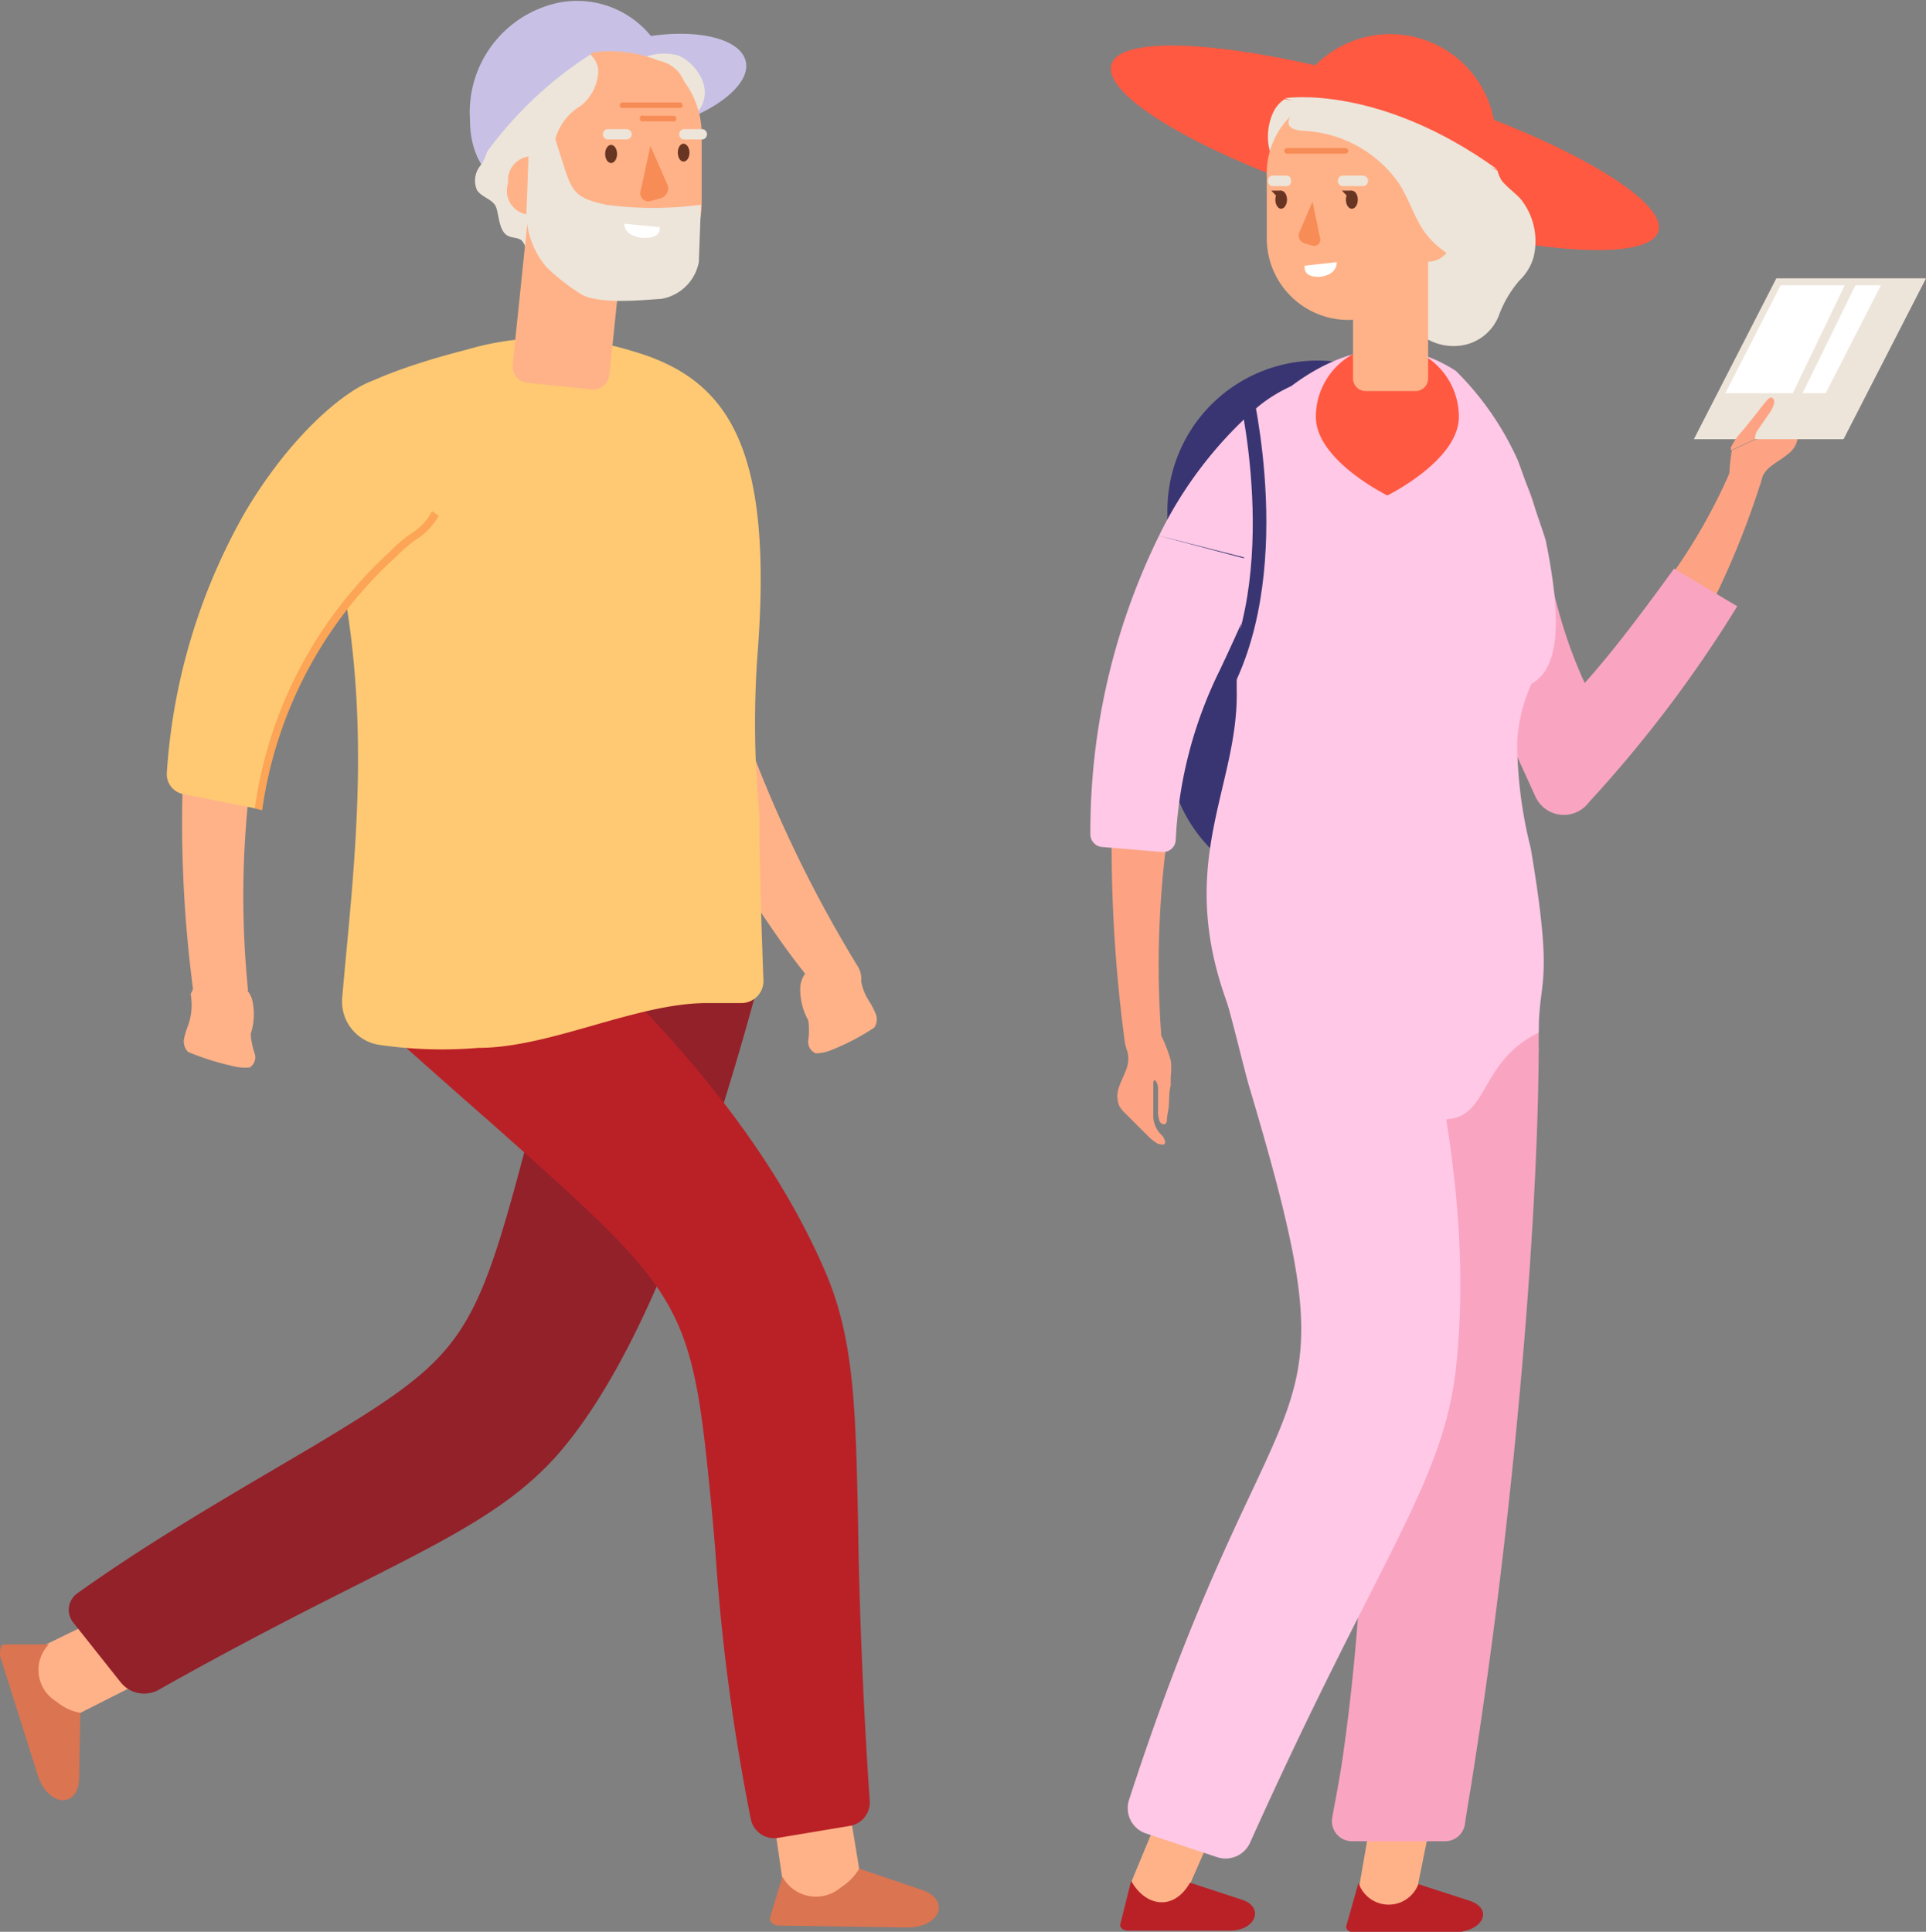 <svg xmlns="http://www.w3.org/2000/svg" viewBox="0 0 80.81 81.06"><rect x="0" y="0" width="80.81" height="81.06" fill="#808080" stroke="none"/><defs><style>.cls-1{fill:#393572;}.cls-2{fill:#fda383;}.cls-3{fill:#f9a5c1;}.cls-4{fill:#ffb288;}.cls-5{fill:#b92127;}.cls-6{fill:#ffc8e6;}.cls-7{fill:#ff5941;}.cls-8{fill:#ede5da;}.cls-9{fill:#fff;}.cls-10{fill:#f78c57;}.cls-11{fill:#693523;}.cls-12{fill:#c8c1e5;}.cls-13{fill:#da7451;}.cls-14{fill:#93212a;}.cls-15{fill:#ffc973;}.cls-16{fill:#ba8a58;}.cls-17{fill:#fca556;}</style></defs><g id="Layer_2" data-name="Layer 2"><g id="Ñëîé_1" data-name="Ñëîé 1"><path class="cls-1" d="M55.28,15.13a6.3,6.3,0,0,0-6.3,6.3v9.76a6.3,6.3,0,1,0,12.6,0V21.43A6.3,6.3,0,0,0,55.28,15.13Z"/><path class="cls-2" d="M75.44,17.9c-.09-.45-.2-.9-.33-1.34a1.59,1.59,0,0,0-.16-.41c0-.08-.13-.17-.22-.15s-.14.18-.13.3a1.51,1.51,0,0,1,0,.67c0,.07-.07.13-.1.2l-.72,1.22s-.08.08-.12.05l-1,.46A10.64,10.64,0,0,0,72.55,20l1.32.31a.42.42,0,0,0,0-.12,1.23,1.23,0,0,1,.48-.66c.22-.17.46-.3.67-.48a1,1,0,0,0,.41-.69A1.32,1.32,0,0,0,75.44,17.9Z"/><path class="cls-2" d="M72.64,19.68A23.93,23.93,0,0,1,69,25.6l2,1.28a35.23,35.23,0,0,0,2.92-6.77C74.28,18.86,73.09,18.43,72.64,19.68Z"/><path class="cls-3" d="M70.24,23.86c-1.22,1.68-2.48,3.38-3.75,4.8-2.1-4.56-1.5-8.15-3.29-9.4a4.26,4.26,0,0,1-1.34-.36H61.7l-.08,0a3.26,3.26,0,0,0-1.23,2.23c-.2,1,.18,1.48-.12,2.44a2.75,2.75,0,0,1,.06.85c1.22,2.69.66,1.48,4.09,9a1.31,1.31,0,0,0,2.25.24,53.34,53.34,0,0,0,6.22-8.22Z"/><polygon class="cls-4" points="57.67 75.47 56.87 80.07 58.76 80.24 59.6 79.26 59.5 79.06 60.18 75.69 57.67 75.47"/><path class="cls-5" d="M61.64,79.75l-2.13-.69A1.33,1.33,0,0,1,57,79l-.52,1.84c0,.13.12.24.33.24h4.3C62.28,81,62.65,80.08,61.64,79.75Z"/><polygon class="cls-4" points="51.41 75.69 48.93 75.44 47.45 79.01 47.6 80.02 48.91 80.15 50 79.2 49.95 79.01 51.41 75.69"/><path class="cls-5" d="M52.07,79.7,49.93,79c-.69,1.21-1.88,1-2.47-.08L47,80.77c0,.12.12.24.32.24h4.31C52.71,81,53.07,80,52.07,79.7Z"/><path class="cls-3" d="M61.71,75c.64-4,1.19-8.15,1.64-12.37.74-6.89,1.18-13.61,1.21-18.48a2.09,2.09,0,0,0,0-.25s0-.09,0-.14l0-.86H57.06l-.87.11.07.88a1.37,1.37,0,0,0,0,.19,113,113,0,0,1,.95,18.44A87.29,87.29,0,0,1,56.3,74c-.18,1.12-.31,1.73-.4,2.26a.84.84,0,0,0,.82,1l3.9,0a.84.84,0,0,0,.84-.69C61.54,76,61.63,75.51,61.71,75Z"/><path class="cls-6" d="M58.66,38.17c-.87-3-2.86-3.42-4-3.44l-.59,0-.19.57a30.25,30.25,0,0,0-1.09,3.79v.11a1.51,1.51,0,0,1-.86,1.62l-.94-.71.38,1.55c.38,1.3.71,2.72,1,3.79,4.73,15.86,1.39,10.39-5,30.08a1.12,1.12,0,0,0,.7,1.4l3,1a1.13,1.13,0,0,0,1.38-.61c5.36-11.93,8.07-15,8.63-19.84C61.67,52.15,60.91,46,58.66,38.17Z"/><path class="cls-2" d="M48.76,47.65a1.11,1.11,0,0,1-.37-.79c0-.48,0-1,0-1.42,0,0,0-.13.08-.11a.54.54,0,0,1,.12.33v.16l0,.71a1.31,1.31,0,0,0,.05.48.28.28,0,0,0,.1.14.15.15,0,0,0,.17,0,.26.26,0,0,0,.05-.12c0-.2.06-.41.08-.61s0-.58.08-.87l0-.37a2.66,2.66,0,0,0,0-.69,6.09,6.09,0,0,0-.46-1.16l-1.39.56a.9.9,0,0,0,0,.13,1.19,1.19,0,0,1,0,.81c-.09.26-.22.5-.31.76a1.08,1.08,0,0,0,0,.81,1.3,1.3,0,0,0,.28.34c.32.33.65.65,1,1a2.27,2.27,0,0,0,.35.26c.09,0,.2.07.27,0S48.84,47.75,48.76,47.65Z"/><path class="cls-6" d="M64.86,22.7c0-.07-.77-2.29-1.17-3.37a12.44,12.44,0,0,0-2.6-3.76c-2.65-1.74-5.19-.66-6.91.63-4.93,2.3-2,6.93-2,6.93A16.33,16.33,0,0,1,52,26.69,19.42,19.42,0,0,0,51.89,29c.07,4.41-3.07,7.7.3,14.74,1.42.72,6.06,3.25,8.37,3.23,1.95,0,1.44-2.39,4-3.64,0-2.37.65-1.88-.33-7.72a18.6,18.6,0,0,1-.57-4.13c0-.14,0-.27,0-.4a6.71,6.71,0,0,1,.6-2.39C65.5,28,65.49,25.81,64.86,22.7Z"/><path class="cls-6" d="M48.63,22.48l4.6,1.17c.62-1.29,1.27-2.53,2-3.7l-2.77-2.6A17.09,17.09,0,0,0,48.63,22.48Z"/><path class="cls-2" d="M47.19,43.69c.17,1.32,1.65.91,1.52-.43a40.47,40.47,0,0,1,.19-7.55l-2.26-.18A62.53,62.53,0,0,0,47.19,43.69Z"/><path class="cls-6" d="M48.63,22.48A28.11,28.11,0,0,0,45.75,35a.53.53,0,0,0,.49.54l2.52.21a.53.53,0,0,0,.57-.48,18,18,0,0,1,1.85-7.15c.67-1.41,1.33-2.92,2-4.43Z"/><path class="cls-7" d="M62.59,7.06c0-.09,0-.18.07-.27A4.43,4.43,0,0,0,54.6,3.47,13,13,0,0,1,62.59,7.06Z"/><path class="cls-7" d="M69.58,9.71c-.42,1.36-5.89.9-12.23-1s-11.13-4.6-10.72-6,5.89-.9,12.22,1S70,8.35,69.58,9.71Z"/><polygon class="cls-8" points="74.53 11.68 71.07 18.43 77.35 18.43 80.81 11.68 74.53 11.68"/><polygon class="cls-9" points="74.71 11.97 72.39 16.5 75.22 16.5 77.4 11.97 74.71 11.97"/><polygon class="cls-9" points="77.85 11.97 75.63 16.5 76.6 16.5 78.92 11.97 77.85 11.97"/><path class="cls-7" d="M61.21,17.49c0,1.83-3,3.3-3,3.3s-3-1.47-3-3.3a3,3,0,1,1,6,0Z"/><path class="cls-8" d="M63,7.57a1.73,1.73,0,0,1-.17-.41,29.51,29.51,0,0,0-8.93-3,1.36,1.36,0,0,0-.49.58,2.42,2.42,0,0,0-.12,1.65c.59,0,1.25-.68,1.73-.5a1.45,1.45,0,0,1,.41.26A2.74,2.74,0,0,1,56.66,8c.08.72-.31,1.52.1,2.13s1.23.66,1.65,1.18.3,1.11.45,1.67a2.24,2.24,0,0,0,2.35,1.53,2,2,0,0,0,1.71-1.36,4.83,4.83,0,0,1,.83-1.38,2.17,2.17,0,0,0,.6-1,2.83,2.83,0,0,0-.54-2.41C63.56,8.08,63.24,7.87,63,7.57Z"/><path class="cls-4" d="M56.15,4.38h-.86a1.45,1.45,0,0,0,0,2.89H59a.31.31,0,0,0,.31-.3V5.68Z"/><path class="cls-4" d="M54.44,4.62a3.35,3.35,0,0,0-1.29,2.65V10A3.4,3.4,0,0,0,60,10V7.33Z"/><path class="cls-4" d="M59.38,16.41H57.29a.53.53,0,0,1-.52-.54l0-5.63a.54.54,0,0,1,.52-.54H59.4a.54.54,0,0,1,.52.55l0,5.62A.53.53,0,0,1,59.38,16.41Z"/><path class="cls-9" d="M56.09,11c0,.24-.15.53-.66.61,0,0-.76.1-.69-.46Z"/><path class="cls-8" d="M56.35,7.37h.83a.22.22,0,1,1,0,.44h-.83a.22.22,0,0,1,0-.44Z"/><path class="cls-8" d="M53.33,7.37H54c.1,0,.17.1.17.22s-.07.22-.17.22h-.64a.23.23,0,0,1,0-.44Z"/><path class="cls-10" d="M54,6.45h2.45a.12.12,0,0,0,.12-.12.13.13,0,0,0-.12-.12H54a.13.13,0,0,0-.12.12A.12.12,0,0,0,54,6.45Z"/><path class="cls-11" d="M56.47,8.38c0,.21.11.38.25.38s.25-.17.25-.38S56.86,8,56.72,8,56.47,8.17,56.47,8.38Z"/><polygon class="cls-11" points="56.72 8 56.3 8 56.56 8.26 56.72 8"/><path class="cls-11" d="M53.51,8.38c0,.21.11.38.24.38s.25-.17.25-.38S53.89,8,53.75,8,53.51,8.17,53.51,8.38Z"/><polygon class="cls-11" points="53.76 8 53.34 8 53.59 8.26 53.76 8"/><path class="cls-4" d="M59.88,8.54a1.08,1.08,0,0,1,1,1.16,1,1,0,1,1-1.92,0A1.08,1.08,0,0,1,59.88,8.54Z"/><path class="cls-8" d="M60.76,6.16a29.13,29.13,0,0,0-6.33-1.95c-.1.26-.42.79-.36,1s.4.27.61.28a5.18,5.18,0,0,1,4,2.18c.4.61.62,1.33,1,1.93a3.49,3.49,0,0,0,1,1,1.54,1.54,0,0,0,1.76.05A1.48,1.48,0,0,0,62.73,9C62.32,7.93,61.3,7.19,60.76,6.16Z"/><path class="cls-10" d="M54.52,9.74l.55-1.28L55.39,10a.26.26,0,0,1-.32.31l-.33-.1A.34.34,0,0,1,54.52,9.74Z"/><path class="cls-8" d="M53.91,4.12s3.91-.63,8.93,3Z"/><path class="cls-2" d="M73.64,18.44a.61.61,0,0,1,.08-.35l.09-.13.4-.58a1.35,1.35,0,0,0,.22-.43.32.32,0,0,0,0-.17.15.15,0,0,0-.14-.1.26.26,0,0,0-.11.07c-.14.15-.26.31-.39.48l-.54.68L73,18.2a2.76,2.76,0,0,0-.38.58s0,.08,0,.12l1-.46Z"/><path class="cls-12" d="M28.21,4a4.4,4.4,0,0,1-4.27,4.52c-2.35,0-4.22-1-4.22-3.49A4.7,4.7,0,0,1,23.45.11,4,4,0,0,1,28.21,4Z"/><path class="cls-12" d="M31.29,2.58c.24,1-1.47,2.31-3.83,2.83s-4.45.1-4.68-.94,1.47-2.31,3.82-2.83S31.06,1.54,31.29,2.58Z"/><path class="cls-4" d="M34.23,44.2a.52.52,0,0,1-.32-.53,3,3,0,0,0,0-.86,2.65,2.65,0,0,1-.33-1.44,1.21,1.21,0,0,1,.27-.61,5.21,5.21,0,0,1,.7-.38,5,5,0,0,1,.5-.43c.2-.11.51-.05.54.17l.51.72A2.21,2.21,0,0,0,36.46,42a3.08,3.08,0,0,1,.28.54.6.6,0,0,1-.06.58,9.74,9.74,0,0,1-1.82.95A1.82,1.82,0,0,1,34.23,44.2Z"/><path class="cls-4" d="M10.48,44.79a.51.51,0,0,0,.21-.57,2.92,2.92,0,0,1-.17-.84,2.64,2.64,0,0,0,.05-1.47,1.2,1.2,0,0,0-.39-.54,4.53,4.53,0,0,0-.76-.26,4.13,4.13,0,0,0-.58-.33c-.21-.07-.51,0-.5.26L8,41.71a2.61,2.61,0,0,1-.1,1.3,3.89,3.89,0,0,0-.18.58.64.64,0,0,0,.17.55,11.2,11.2,0,0,0,2,.62A2,2,0,0,0,10.48,44.79Z"/><polygon class="cls-4" points="32.5 76.61 32.93 79.56 34.73 80.19 36.32 79.38 36.09 78.67 35.62 75.81 32.5 76.61"/><path class="cls-13" d="M38.68,79.3l-2.63-.89a2.27,2.27,0,0,1-.76.78,1.6,1.6,0,0,1-2.46-.44l-.53,1.74c0,.16.14.31.4.31l5.34.08C39.44,80.9,39.92,79.73,38.68,79.3Z"/><polygon class="cls-4" points="4.01 67.99 1.3 69.31 1.25 71.19 2.52 72.43 3.14 71.99 5.75 70.67 4.01 67.99"/><path class="cls-13" d="M3.32,74.61l.05-2.74a2.09,2.09,0,0,1-1-.47A1.54,1.54,0,0,1,2.05,69L.2,69C0,69,0,69.23,0,69.48l1.58,5C2,75.82,3.3,75.91,3.32,74.61Z"/><path class="cls-4" d="M31.36,31l-2.12,2.92c.41.9,4.57,7.6,5.53,7.88s1.71-.49,1.2-1.28A54.43,54.43,0,0,1,31.36,31Z"/><path class="cls-14" d="M28.69,38.44c-1.86-.49-4.09.15-4.61,2.07-.61,2.22-1.11,4.13-1.54,5.78-2.62,10-2.72,10.38-9.37,14.38L10.91,62c-2.56,1.51-5.18,3.08-7.67,4.86a.85.85,0,0,0-.17,1.22l2,2.52a1.26,1.26,0,0,0,1.6.3c3.26-1.84,5.92-3.19,8.14-4.31,4.2-2.12,6.73-3.4,8.68-5.66,3.42-4,6.08-11.44,8.19-19.15C32.5,38.84,30.72,39,28.69,38.44Z"/><path class="cls-5" d="M36,63.79c-.1-4.78-.17-7.67-1.4-10.49-2.15-4.95-6-9.84-12.19-15.38-2.3-2.07-4.73-1.48-6.12,0s-1.78,3.77-.21,5.18c1.77,1.6,3.31,2.95,4.64,4.12C28.55,54.19,29,54.6,29.78,62.5c.09.89.17,1.78.24,2.66A86.57,86.57,0,0,0,31.5,76.32a1,1,0,0,0,1.2.79l2.94-.49a1,1,0,0,0,.85-1.07C36.36,73.66,36.07,69,36,63.79Z"/><path class="cls-15" d="M31.86,34.17a40.8,40.8,0,0,1-.09-6.54c.7-8.76-1.12-11.73-5.28-12.91a11.91,11.91,0,0,0-6.9-.05c-2.67.68-4.88,1.55-5.24,2.16-.93,1.54-1.36,2.31-.82,4.12,2.35,7.9,1.35,14.92.83,20.89a1.84,1.84,0,0,0,1.53,2,18.21,18.21,0,0,0,4.18.13c3,0,6.58-1.86,9.54-1.88l1.53,0a.93.93,0,0,0,.89-1C31.92,38.21,31.84,35.06,31.86,34.17Z"/><path class="cls-16" d="M27.45,40.59h0Z"/><path class="cls-4" d="M7.66,33.09a53.5,53.5,0,0,0,.52,9c0,.18.44.3,1,.22.71-.12,1.25-.55,1.22-.83a39.27,39.27,0,0,1,0-7.75Z"/><path class="cls-15" d="M15.43,16.06c-1.16.51-3.29,2.3-5.14,5.42A25.4,25.4,0,0,0,7,32.42a.85.85,0,0,0,.69.9l3.17.63A17.83,17.83,0,0,1,16.5,23.23a4.68,4.68,0,0,1,.88-.73C20.09,20.75,18.25,14.81,15.43,16.06Z"/><path class="cls-17" d="M18.13,21.45a2.52,2.52,0,0,1-.85.92,4.92,4.92,0,0,0-.9.76,17.9,17.9,0,0,0-5.69,10.79L11,34a17.65,17.65,0,0,1,5.61-10.63,6.48,6.48,0,0,1,.85-.73,2.78,2.78,0,0,0,.95-1Z"/><path class="cls-8" d="M20.8,4a1.75,1.75,0,0,0-.5,1.38,4.43,4.43,0,0,1,.18.59,1.65,1.65,0,0,1-.34,1,1,1,0,0,0-.13,1c.17.28.56.36.75.62s.12,1.07.54,1.3c.18.1.41.07.58.19s.19.54.4.72a.54.54,0,0,0,.62,0,1.3,1.3,0,0,0,.41-.49,1.66,1.66,0,0,0,.25-1.18c-.13-.47-.55-.78-.85-1.17a1.92,1.92,0,0,1-.15-2.15c.14-.21.32-.39.47-.59a1,1,0,0,0,.22-.71,1.84,1.84,0,0,0-.32-.6.65.65,0,0,1-.1-.65c.06-.09.15-.16.2-.25.14-.26-.09-.5-.34-.54s-.37.08-.55.23A10.76,10.76,0,0,0,20.8,4Z"/><path class="cls-8" d="M28.64,5.56c.22-.32.46-.63.66-.9.82-1.09-.43-2.31-1-2.37a2.42,2.42,0,0,0-2.83,2.06A5.34,5.34,0,0,1,28.64,5.56Z"/><path class="cls-4" d="M27.35,5.33H23.66a.29.29,0,0,1-.29-.3V3.11A.58.58,0,0,1,24,2.53h3.4a1.4,1.4,0,0,1,0,2.8Z"/><path class="cls-8" d="M21.44,9.16a3.86,3.86,0,0,0,.74,1.3,2.57,2.57,0,0,0,.76-1.83,1.31,1.31,0,0,1-.39-1c0-.61.29-1.1.65-1.1,0,0,.05,0,.08,0l-2.4-2.12A8.29,8.29,0,0,0,21.44,9.16Z"/><path class="cls-4" d="M22.27,6.56a1,1,0,0,0-.95,1.12,1,1,0,1,0,1.89,0A1.05,1.05,0,0,0,22.27,6.56Z"/><path class="cls-4" d="M28.07,2.76a3.68,3.68,0,0,1,1.37,2.85l0,2.93a3.58,3.58,0,1,1-7.16,0V5.67Z"/><path class="cls-4" d="M22.09,16.06l2.72.28a.69.69,0,0,0,.76-.62l.74-7.13a.69.69,0,0,0-.61-.76L23,7.55a.69.69,0,0,0-.75.62l-.74,7.13A.69.69,0,0,0,22.09,16.06Z"/><path class="cls-8" d="M22.2,5.86l-.1,2.77a3.52,3.52,0,0,0,.83,2.58,9.08,9.08,0,0,0,1.46,1.14c.75.43,2.58.24,3.36.19A1.93,1.93,0,0,0,29.32,11l.09-2.41a14.82,14.82,0,0,1-4,0C24.12,8.3,24,8.05,23.61,6.82L22.84,4.4Z"/><path class="cls-9" d="M26.19,9.39c0,.23.17.51.73.59,0,0,.83.09.76-.45Z"/><path class="cls-8" d="M26.29,5.42h-.82a.22.22,0,0,0,0,.43h.82a.21.21,0,0,0,.21-.22A.21.21,0,0,0,26.29,5.42Z"/><path class="cls-8" d="M29.49,5.42h-.82a.22.22,0,0,0,0,.43h.82a.22.22,0,0,0,0-.43Z"/><path class="cls-11" d="M28.93,6.4c0,.21-.11.38-.25.38s-.24-.17-.24-.38.11-.37.24-.37S28.93,6.2,28.93,6.4Z"/><path class="cls-11" d="M25.89,6.46c0,.21-.11.38-.25.38s-.25-.17-.25-.38.11-.38.25-.38S25.89,6.25,25.89,6.46Z"/><path class="cls-4" d="M28,2.7a5.59,5.59,0,0,0-4-.32l.9.76Z"/><path class="cls-8" d="M25.1,2.9A1.09,1.09,0,0,0,24.19,2a3,3,0,0,0-3.31,2.4l2.4,2.12,0-.62a2.38,2.38,0,0,1,1.07-1.45A1.92,1.92,0,0,0,25.1,3Z"/><path class="cls-10" d="M28.22,5.09H27A.11.11,0,0,1,26.85,5,.11.11,0,0,1,27,4.86h1.26a.12.12,0,0,1,.12.12A.12.12,0,0,1,28.22,5.09Z"/><path class="cls-10" d="M28.56,4.53H26.15A.12.12,0,0,1,26,4.42a.12.12,0,0,1,.12-.12h2.41a.11.11,0,0,1,.11.12A.11.11,0,0,1,28.56,4.53Z"/><path class="cls-10" d="M28,7.74l-.71-1.62-.42,1.93a.34.34,0,0,0,.42.39l.43-.12A.43.43,0,0,0,28,7.74Z"/><path class="cls-12" d="M20.34,6.5a16.29,16.29,0,0,1,4.6-4.32L24,1.57l-2.67.59-1.3,2.28Z"/><path class="cls-1" d="M51.4,29.45l-.49-.3c3-5,1-12.91,1-13l.56-.14C52.54,16.36,54.47,24.24,51.4,29.45Z"/></g></g></svg>